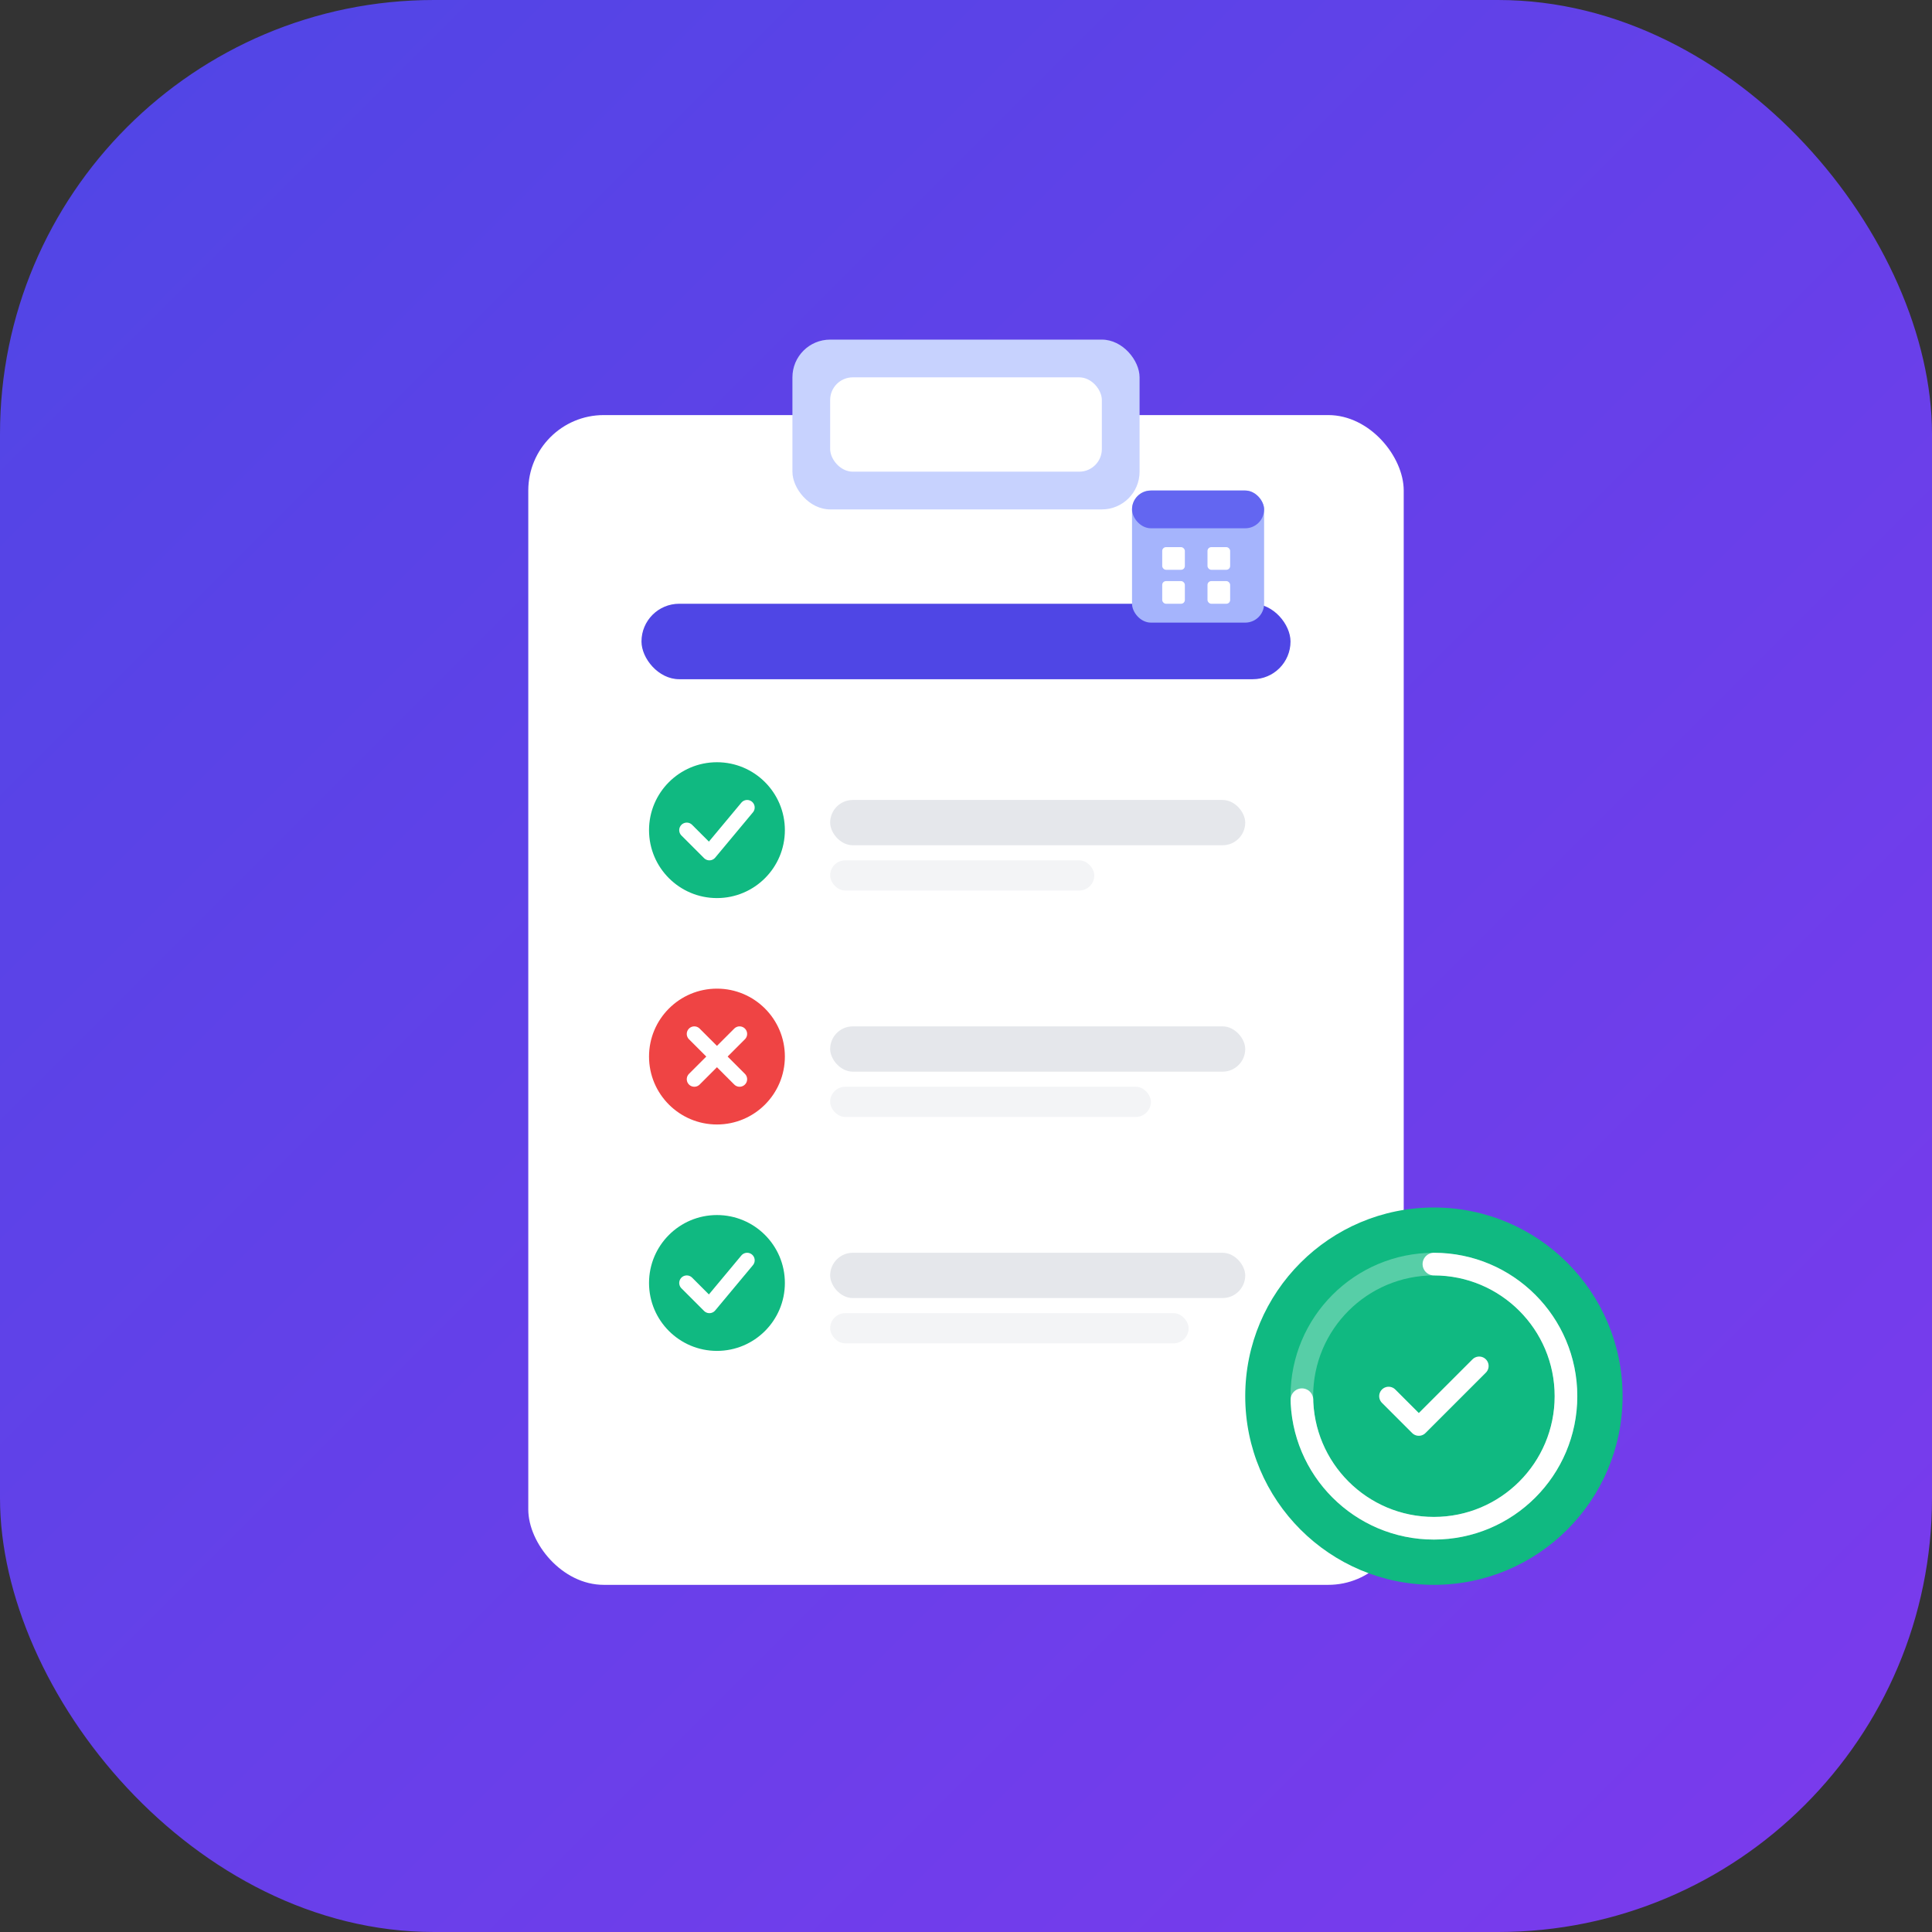 <svg xmlns="http://www.w3.org/2000/svg" viewBox="0 0 512 512">
  <rect x="0" y="0" width="512" height="512" fill="#333333" stroke="none"/>
  <defs>
    <linearGradient id="bgGrad" x1="0%" y1="0%" x2="100%" y2="100%">
      <stop offset="0%" style="stop-color:#4f46e5;stop-opacity:1" />
      <stop offset="100%" style="stop-color:#7c3aed;stop-opacity:1" />
    </linearGradient>
  </defs>
  
  <!-- Background -->
  <rect width="512" height="512" fill="url(#bgGrad)" rx="115"/>
  
  <!-- Clipboard body -->
  <rect x="140" y="110" width="232" height="310" fill="white" rx="20"/>
  
  <!-- Clipboard clip -->
  <rect x="210" y="90" width="92" height="45" fill="#c7d2fe" rx="10"/>
  <rect x="220" y="100" width="72" height="25" fill="white" rx="6"/>
  
  <!-- Header bar -->
  <rect x="170" y="160" width="172" height="20" fill="#4f46e5" rx="10"/>
  
  <!-- Row 1 - Present -->
  <circle cx="190" cy="220" r="18" fill="#10b981"/>
  <polyline points="182,220 188,226 198,214" fill="none" stroke="white" stroke-width="4" stroke-linecap="round" stroke-linejoin="round"/>
  <rect x="220" y="212" width="110" height="12" fill="#e5e7eb" rx="6"/>
  <rect x="220" y="228" width="70" height="8" fill="#f3f4f6" rx="4"/>
  
  <!-- Row 2 - Absent -->
  <circle cx="190" cy="280" r="18" fill="#ef4444"/>
  <line x1="184" y1="274" x2="196" y2="286" stroke="white" stroke-width="4" stroke-linecap="round"/>
  <line x1="196" y1="274" x2="184" y2="286" stroke="white" stroke-width="4" stroke-linecap="round"/>
  <rect x="220" y="272" width="110" height="12" fill="#e5e7eb" rx="6"/>
  <rect x="220" y="288" width="85" height="8" fill="#f3f4f6" rx="4"/>
  
  <!-- Row 3 - Present -->
  <circle cx="190" cy="340" r="18" fill="#10b981"/>
  <polyline points="182,340 188,346 198,334" fill="none" stroke="white" stroke-width="4" stroke-linecap="round" stroke-linejoin="round"/>
  <rect x="220" y="332" width="110" height="12" fill="#e5e7eb" rx="6"/>
  <rect x="220" y="348" width="95" height="8" fill="#f3f4f6" rx="4"/>
  
  <!-- Statistics badge -->
  <circle cx="380" cy="370" r="50" fill="#10b981"/>
  <circle cx="380" cy="370" r="35" fill="none" stroke="rgba(255,255,255,0.3)" stroke-width="6"/>
  <circle cx="380" cy="370" r="35" fill="none" stroke="white" stroke-width="6" stroke-dasharray="164 220" stroke-linecap="round" transform="rotate(-90 380 370)"/>
  <polyline points="368,370 376,378 392,362" fill="none" stroke="white" stroke-width="5" stroke-linecap="round" stroke-linejoin="round"/>
  
  <!-- Calendar icon -->
  <rect x="300" y="130" width="35" height="35" fill="#a5b4fc" rx="5"/>
  <rect x="300" y="130" width="35" height="10" fill="#6366f1" rx="5"/>
  <rect x="308" y="145" width="6" height="6" fill="white" rx="1"/>
  <rect x="320" y="145" width="6" height="6" fill="white" rx="1"/>
  <rect x="308" y="154" width="6" height="6" fill="white" rx="1"/>
  <rect x="320" y="154" width="6" height="6" fill="white" rx="1"/>
</svg>
